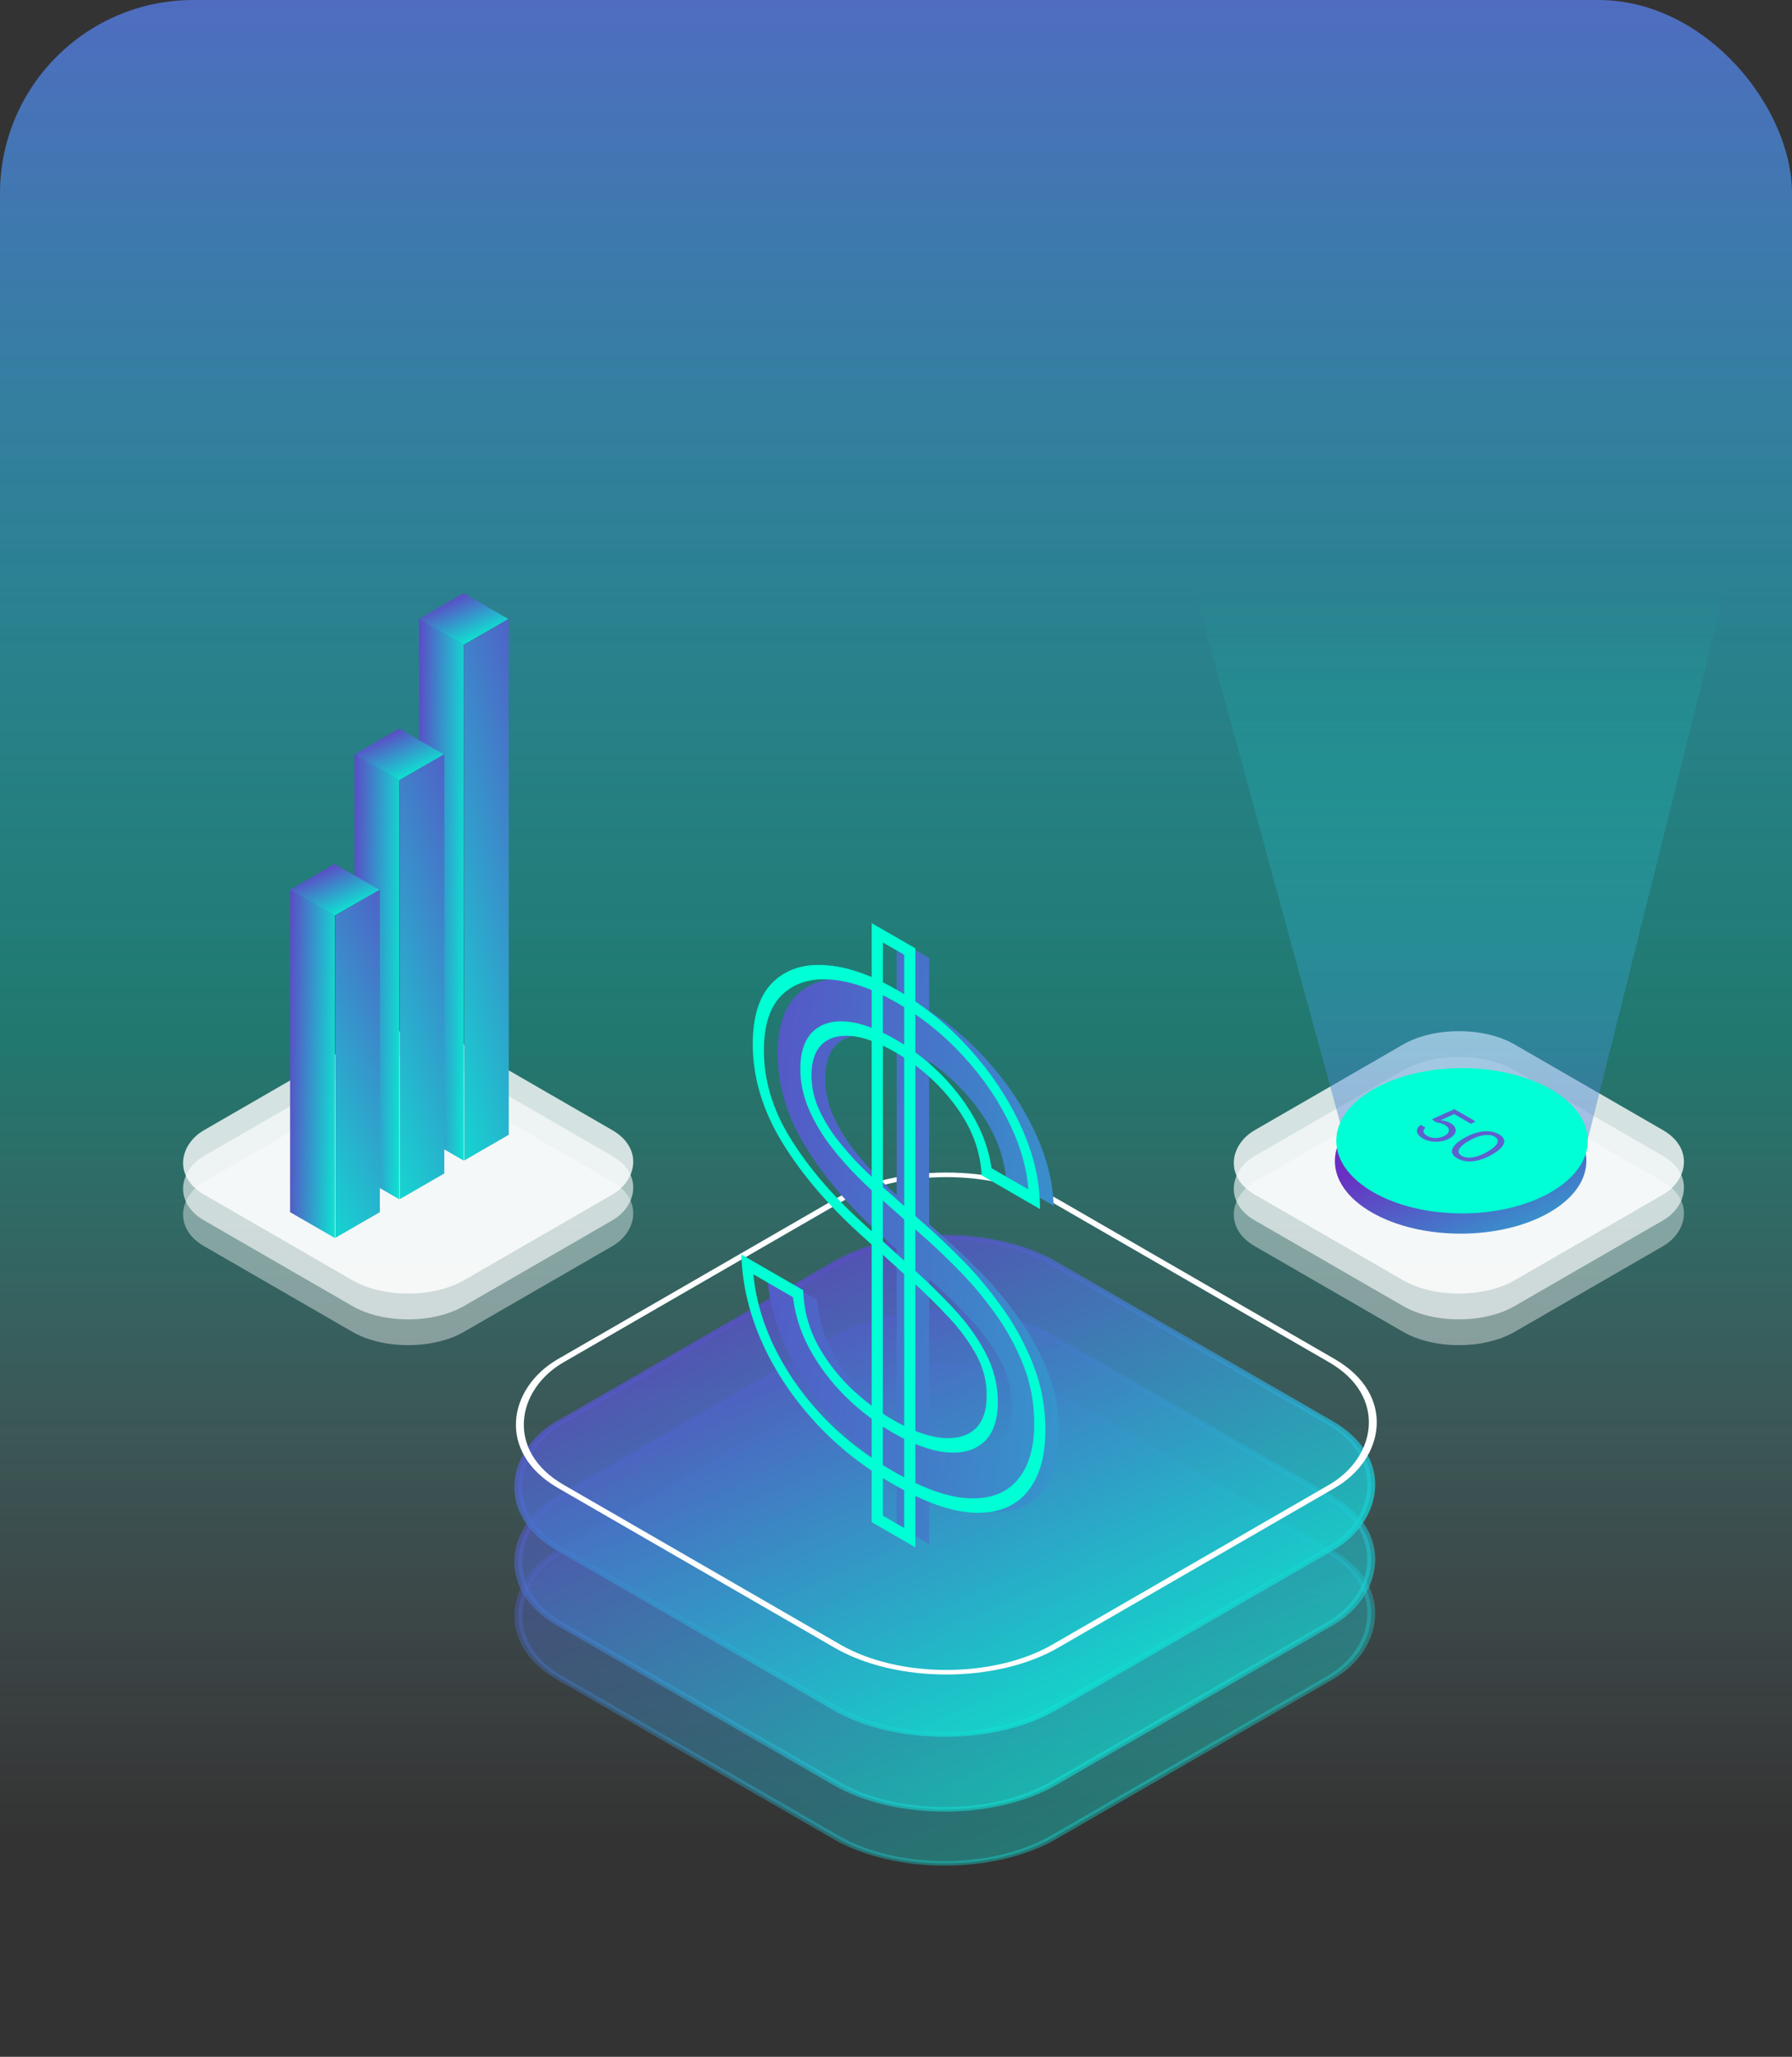 <svg width="278" height="319" viewBox="0 0 278 319" fill="none" xmlns="http://www.w3.org/2000/svg">
<rect x="0" y="0" width="278" height="319" fill="#333333" stroke="none"/>
<rect width="278" height="319" rx="30" fill="url(#paint0_linear_33_1087)"/>
<rect opacity="0.4" x="-2.98023e-08" y="0.5" width="88.567" height="88.567" rx="19.5" transform="matrix(0.866 0.5 -0.866 0.5 147 205.891)" fill="url(#paint1_linear_33_1087)" stroke="url(#paint2_linear_33_1087)"/>
<rect opacity="0.6" x="-2.98023e-08" y="0.5" width="88.567" height="88.567" rx="19.5" transform="matrix(0.866 0.5 -0.866 0.5 147 197.514)" fill="url(#paint3_linear_33_1087)" stroke="url(#paint4_linear_33_1087)"/>
<rect opacity="0.8" x="-2.98023e-08" y="0.5" width="88.567" height="88.567" rx="19.5" transform="matrix(0.866 0.5 -0.866 0.5 147 185.915)" fill="url(#paint5_linear_33_1087)" stroke="url(#paint6_linear_33_1087)"/>
<rect opacity="0.8" width="46.559" height="46.559" rx="10" transform="matrix(0.866 0.5 -0.866 0.5 63.322 157)" fill="white"/>
<rect opacity="0.6" width="46.559" height="46.559" rx="10" transform="matrix(0.866 0.5 -0.866 0.5 63.322 161)" fill="white"/>
<rect opacity="0.4" width="46.559" height="46.559" rx="10" transform="matrix(0.866 0.5 -0.866 0.5 63.322 165)" fill="white"/>
<rect opacity="0.8" width="46.559" height="46.559" rx="10" transform="matrix(0.866 0.5 -0.866 0.5 226.322 157)" fill="white"/>
<rect opacity="0.6" width="46.559" height="46.559" rx="10" transform="matrix(0.866 0.5 -0.866 0.5 226.322 161)" fill="white"/>
<rect opacity="0.4" width="46.559" height="46.559" rx="10" transform="matrix(0.866 0.5 -0.866 0.5 226.322 165)" fill="white"/>
<rect x="-2.98023e-08" y="0.5" width="88.567" height="88.567" rx="19.5" transform="matrix(0.866 0.5 -0.866 0.5 147.243 176.25)" stroke="white"/>
<path d="M139.095 236.58L139.095 145.67L144.139 148.582L144.139 239.491L139.095 236.58ZM156.071 182.744C155.702 178.933 154.205 175.275 151.581 171.771C148.957 168.268 145.738 165.415 141.924 163.213C139.136 161.603 136.696 160.715 134.605 160.55C132.534 160.396 130.915 160.893 129.746 162.041C128.598 163.201 128.024 164.941 128.024 167.261C128.024 169.203 128.424 171.103 129.223 172.961C130.043 174.808 131.089 176.559 132.36 178.217C133.631 179.85 134.964 181.365 136.358 182.762C137.752 184.135 139.034 185.337 140.202 186.366L146.599 192.048C148.239 193.492 150.064 195.232 152.073 197.268C154.103 199.316 156.04 201.63 157.886 204.211C159.751 206.78 161.289 209.585 162.499 212.627C163.708 215.669 164.313 218.895 164.313 222.304C164.313 226.234 163.421 229.27 161.638 231.413C159.874 233.567 157.291 234.597 153.888 234.502C150.505 234.419 146.394 232.981 141.555 230.187C137.045 227.583 133.139 224.488 129.838 220.901C126.558 217.326 123.974 213.491 122.088 209.396C120.223 205.312 119.167 201.21 118.921 197.091L126.794 201.636C126.999 204.501 127.798 207.235 129.192 209.839C130.607 212.432 132.391 214.787 134.543 216.906C136.717 219.013 139.054 220.789 141.555 222.233C144.467 223.914 147.081 224.879 149.398 225.127C151.714 225.352 153.549 224.873 154.902 223.689C156.256 222.482 156.932 220.552 156.932 217.901C156.932 215.486 156.348 213.183 155.179 210.994C154.011 208.804 152.473 206.685 150.566 204.637C148.659 202.589 146.599 200.571 144.385 198.582L136.635 191.551C131.714 187.077 127.819 182.496 124.948 177.808C122.078 173.121 120.643 168.327 120.643 163.426C120.643 159.354 121.596 156.353 123.503 154.424C125.43 152.483 128.013 151.607 131.253 151.796C134.513 151.974 138.152 153.223 142.17 155.543C146.23 157.886 149.838 160.81 152.996 164.314C156.153 167.794 158.654 171.511 160.5 175.464C162.365 179.43 163.35 183.277 163.452 187.006L156.071 182.744Z" fill="url(#paint7_linear_33_1087)"/>
<path d="M136.095 235.58L135.229 235.08L135.229 236.08L136.095 236.58L136.095 235.58ZM136.095 144.67L136.095 143.67L135.229 143.17L135.229 144.17L136.095 144.67ZM141.139 147.582L142.005 148.082L142.005 147.082L141.139 146.582L141.139 147.582ZM141.139 238.491L141.139 239.491L142.005 239.991L142.005 238.991L141.139 238.491ZM153.071 181.744L152.211 181.365L152.302 182.3L153.071 182.744L153.071 181.744ZM148.581 170.771L148.106 171.333L148.106 171.333L148.581 170.771ZM131.605 159.55L131.262 158.433L131.259 158.433L131.605 159.55ZM126.746 161.041L126.05 160.044L126.046 160.049L126.746 161.041ZM126.223 171.961L125.501 172.095L125.505 172.106L125.51 172.117L126.223 171.961ZM129.36 177.217L128.899 177.797L128.907 177.808L129.36 177.217ZM133.358 181.762L133.059 182.528L133.07 182.539L133.358 181.762ZM137.202 185.366L137.427 184.531L137.423 184.527L137.202 185.366ZM143.599 191.048L143.374 191.884L143.379 191.889L143.599 191.048ZM149.073 196.268L148.767 197.027L148.77 197.03L149.073 196.268ZM154.886 203.211L154.384 203.736L154.393 203.749L154.886 203.211ZM159.499 211.627L160.243 211.545L160.243 211.545L159.499 211.627ZM158.638 230.413L157.911 229.449L157.909 229.452L158.638 230.413ZM150.888 233.502L150.515 232.384L150.514 232.384L150.888 233.502ZM126.838 219.901L126.487 220.613L126.489 220.615L126.838 219.901ZM119.088 208.396L118.384 208.572L118.387 208.577L119.088 208.396ZM115.921 196.091L115.921 195.091L114.991 194.554L115.057 195.663L115.921 196.091ZM123.794 200.636L124.656 201.049L124.588 200.095L123.794 199.636L123.794 200.636ZM126.192 208.839L125.547 209.134L125.555 209.149L126.192 208.839ZM131.543 215.906L131.256 216.683L131.265 216.692L131.543 215.906ZM146.398 224.127L146.724 225.242L146.73 225.242L146.398 224.127ZM151.902 222.689L152.58 223.703L152.583 223.7L151.902 222.689ZM152.179 209.994L152.826 209.702L152.826 209.702L152.179 209.994ZM147.566 203.637L147.224 204.358L147.224 204.358L147.566 203.637ZM141.385 197.582L141.147 198.407L141.153 198.412L141.385 197.582ZM133.635 190.551L133.395 191.374L133.397 191.375L133.635 190.551ZM121.948 176.808L121.364 177.209L121.364 177.209L121.948 176.808ZM120.503 153.424L119.803 152.431L119.802 152.432L120.503 153.424ZM128.253 150.796L128.608 151.913L128.61 151.913L128.253 150.796ZM149.996 163.314L149.633 164.013L149.637 164.017L149.996 163.314ZM157.5 174.464L156.803 174.656L156.805 174.662L157.5 174.464ZM160.452 186.006L160.452 187.006L161.346 187.522L161.318 186.473L160.452 186.006ZM136.961 236.08L136.961 145.17L135.229 144.17L135.229 235.08L136.961 236.08ZM136.095 145.67L141.139 148.582L141.139 146.582L136.095 143.67L136.095 145.67ZM140.273 147.082L140.273 237.991L142.005 238.991L142.005 148.082L140.273 147.082ZM141.139 237.491L136.095 234.58L136.095 236.58L141.139 239.491L141.139 237.491ZM153.931 182.123C153.532 178.001 151.894 173.999 149.056 170.21L148.106 171.333C150.516 174.551 151.872 177.865 152.211 181.365L153.931 182.123ZM149.056 170.21C146.263 166.48 142.87 163.491 138.924 161.213L138.924 163.213C142.606 165.338 145.651 168.055 148.106 171.333L149.056 170.21ZM138.924 161.213C136.044 159.55 133.483 158.609 131.262 158.433L131.948 160.666C133.91 160.821 136.228 161.656 138.924 163.213L138.924 161.213ZM131.259 158.433C129.07 158.271 127.322 158.795 126.05 160.044L127.442 162.038C128.508 160.991 129.998 160.521 131.951 160.666L131.259 158.433ZM126.046 160.049C124.786 161.321 124.158 163.237 124.158 165.761L125.89 166.761C125.89 164.646 126.409 163.082 127.446 162.034L126.046 160.049ZM124.158 165.761C124.158 167.867 124.593 169.986 125.501 172.095L126.946 171.827C126.254 170.219 125.89 168.539 125.89 166.761L124.158 165.761ZM125.51 172.117C126.4 174.12 127.532 176.015 128.899 177.797L129.821 176.636C128.645 175.104 127.687 173.495 126.936 171.805L125.51 172.117ZM128.907 177.808C130.227 179.504 131.611 181.077 133.059 182.528L133.657 180.996C132.316 179.653 131.035 178.197 129.813 176.625L128.907 177.808ZM133.07 182.539C134.482 183.929 135.786 185.152 136.982 186.206L137.423 184.527C136.281 183.521 135.023 182.341 133.646 180.985L133.07 182.539ZM136.977 186.202L143.374 191.884L143.824 190.213L137.427 184.531L136.977 186.202ZM143.379 191.889C144.984 193.301 146.779 195.013 148.767 197.027L149.379 195.51C147.349 193.452 145.495 191.683 143.819 190.208L143.379 191.889ZM148.77 197.03C150.726 199.004 152.597 201.238 154.384 203.736L155.387 202.686C153.484 200.023 151.48 197.629 149.376 195.507L148.77 197.03ZM154.393 203.749C156.152 206.171 157.606 208.82 158.755 211.71L160.243 211.545C158.972 208.35 157.35 205.388 155.379 202.673L154.393 203.749ZM158.755 211.71C159.867 214.506 160.447 217.531 160.447 220.804L162.179 221.804C162.179 218.259 161.55 214.832 160.243 211.545L158.755 211.71ZM160.447 220.804C160.447 224.549 159.6 227.42 157.911 229.449L159.364 231.377C161.242 229.12 162.179 225.919 162.179 221.804L160.447 220.804ZM157.909 229.452C156.246 231.484 153.796 232.476 150.515 232.384L151.26 234.62C154.786 234.718 157.503 233.65 159.366 231.374L157.909 229.452ZM150.514 232.384C147.276 232.305 143.301 230.927 138.555 228.187L138.555 230.187C143.487 233.035 147.733 234.534 151.262 234.62L150.514 232.384ZM138.555 228.187C134.136 225.636 130.355 222.629 127.188 219.188L126.489 220.615C129.924 224.347 133.954 227.531 138.555 230.187L138.555 228.187ZM127.189 219.19C124.032 215.749 121.576 212.093 119.79 208.214L118.387 208.577C120.373 212.89 123.083 216.904 126.487 220.613L127.189 219.19ZM119.792 208.22C118.027 204.356 117.02 200.462 116.784 196.518L115.057 195.663C115.313 199.958 116.418 204.268 118.384 208.572L119.792 208.22ZM115.921 197.091L123.794 201.636L123.794 199.636L115.921 195.091L115.921 197.091ZM122.931 200.224C123.149 203.28 124.01 206.264 125.547 209.134L126.838 208.545C125.586 206.207 124.848 203.721 124.656 201.049L122.931 200.224ZM125.555 209.149C127.074 211.933 128.982 214.445 131.256 216.683L131.831 215.129C129.8 213.129 128.14 210.931 126.83 208.53L125.555 209.149ZM131.265 216.692C133.536 218.894 135.968 220.739 138.555 222.233L138.555 220.233C136.14 218.839 133.898 217.133 131.822 215.12L131.265 216.692ZM138.555 222.233C141.561 223.968 144.288 224.98 146.724 225.242L146.071 223.012C143.873 222.777 141.373 221.86 138.555 220.233L138.555 222.233ZM146.73 225.242C149.161 225.478 151.123 224.978 152.58 223.703L151.225 221.675C149.976 222.768 148.268 223.226 146.065 223.012L146.73 225.242ZM152.583 223.7C154.063 222.38 154.798 220.264 154.798 217.401L153.066 216.401C153.066 218.84 152.449 220.583 151.222 221.678L152.583 223.7ZM154.798 217.401C154.798 214.79 154.162 212.205 152.826 209.702L151.533 210.285C152.534 212.162 153.066 214.182 153.066 216.401L154.798 217.401ZM152.826 209.702C151.559 207.328 149.911 205.066 147.908 202.916L147.224 204.358C149.035 206.303 150.462 208.279 151.533 210.285L152.826 209.702ZM147.908 202.916C145.962 200.826 143.864 198.772 141.616 196.753L141.153 198.412C143.333 200.37 145.357 202.353 147.224 204.358L147.908 202.916ZM141.623 196.758L133.873 189.727L133.397 191.375L141.147 198.407L141.623 196.758ZM133.874 189.728C129.043 185.335 125.278 180.891 122.533 176.408L121.364 177.209C124.359 182.1 128.385 186.818 133.395 191.374L133.874 189.728ZM122.533 176.408C119.859 172.042 118.509 167.575 118.509 162.926L116.777 161.926C116.777 167.079 118.297 172.2 121.364 177.209L122.533 176.408ZM118.509 162.926C118.509 159.046 119.414 156.227 121.204 154.416L119.802 152.432C117.779 154.48 116.777 157.662 116.777 161.926L118.509 162.926ZM121.203 154.417C123.034 152.573 125.494 151.731 128.608 151.913L127.898 149.679C124.533 149.482 121.826 150.393 119.803 152.431L121.203 154.417ZM128.61 151.913C131.745 152.084 135.26 153.285 139.17 155.543L139.17 153.543C135.044 151.16 131.281 149.863 127.896 149.679L128.61 151.913ZM139.17 155.543C143.126 157.826 146.607 160.655 149.633 164.013L150.358 162.615C147.07 158.966 143.334 155.947 139.17 153.543L139.17 155.543ZM149.637 164.017C152.676 167.367 155.055 170.911 156.803 174.656L158.197 174.273C156.254 170.111 153.63 166.221 150.354 162.61L149.637 164.017ZM156.805 174.662C158.563 178.398 159.49 182.013 159.586 185.538L161.318 186.473C161.209 182.541 160.168 178.462 158.194 174.267L156.805 174.662ZM160.452 185.006L153.071 180.744L153.071 182.744L160.452 187.006L160.452 185.006Z" fill="#00FFD4"/>
<rect width="8" height="8" transform="matrix(0.866 0.5 -0.866 0.5 71.928 92)" fill="url(#paint8_linear_33_1087)"/>
<rect width="8" height="80" transform="matrix(0.866 0.5 -2.20305e-08 1 65 96)" fill="url(#paint9_linear_33_1087)"/>
<rect width="8" height="80" transform="matrix(0.866 -0.5 2.20305e-08 1 72 100)" fill="url(#paint10_linear_33_1087)"/>
<rect width="8" height="8" transform="matrix(0.866 0.5 -0.866 0.5 61.928 113)" fill="url(#paint11_linear_33_1087)"/>
<rect width="8" height="65" transform="matrix(0.866 0.5 -2.20305e-08 1 55 117)" fill="url(#paint12_linear_33_1087)"/>
<rect width="8" height="65" transform="matrix(0.866 -0.5 2.20305e-08 1 62 121)" fill="url(#paint13_linear_33_1087)"/>
<rect width="8" height="8" transform="matrix(0.866 0.5 -0.866 0.5 51.928 134)" fill="url(#paint14_linear_33_1087)"/>
<rect width="8" height="50" transform="matrix(0.866 0.5 -2.20305e-08 1 45 138)" fill="url(#paint15_linear_33_1087)"/>
<rect width="8" height="50" transform="matrix(0.866 -0.5 2.20305e-08 1 52 142)" fill="url(#paint16_linear_33_1087)"/>
<path opacity="0.5" d="M180 72H272.5L245.5 180H209.5L180 72Z" fill="url(#paint17_linear_33_1087)"/>
<circle r="15.93" transform="matrix(0.866 0.5 -0.866 0.5 226.591 180.071)" fill="url(#paint18_linear_33_1087)"/>
<circle r="15.93" transform="matrix(0.866 0.5 -0.866 0.5 226.81 176.929)" fill="#00FFD4"/>
<path d="M220.717 176.563C220.356 176.354 220.103 176.125 219.957 175.875C219.812 175.626 219.777 175.378 219.853 175.133C219.929 174.888 220.118 174.669 220.422 174.474L221.16 174.901C220.903 175.082 220.797 175.292 220.84 175.533C220.887 175.773 221.072 175.986 221.393 176.172C221.652 176.321 221.942 176.419 222.264 176.465C222.588 176.512 222.913 176.508 223.239 176.452C223.569 176.397 223.868 176.291 224.137 176.136C224.411 175.978 224.596 175.801 224.69 175.607C224.789 175.413 224.796 175.22 224.712 175.027C224.628 174.834 224.452 174.659 224.186 174.503C223.995 174.39 223.768 174.293 223.503 174.212C223.241 174.129 222.997 174.077 222.771 174.055L222.144 173.594L225.625 172.024L228.897 173.913L228.221 174.304L225.588 172.784L223.509 173.729L223.546 173.75C223.778 173.765 224.025 173.81 224.287 173.883C224.55 173.957 224.787 174.054 224.998 174.176C225.383 174.399 225.634 174.65 225.751 174.931C225.872 175.211 225.86 175.493 225.714 175.776C225.571 176.06 225.295 176.32 224.887 176.555C224.485 176.787 224.036 176.942 223.54 177.021C223.048 177.099 222.554 177.1 222.058 177.024C221.564 176.947 221.117 176.793 220.717 176.563ZM226.072 179.654C225.609 179.387 225.34 179.086 225.266 178.752C225.194 178.417 225.313 178.061 225.623 177.683C225.935 177.305 226.433 176.917 227.117 176.522C227.798 176.129 228.466 175.843 229.12 175.665C229.778 175.486 230.397 175.417 230.977 175.459C231.561 175.5 232.083 175.653 232.542 175.918C233.002 176.184 233.266 176.484 233.336 176.82C233.41 177.157 233.291 177.514 232.979 177.893C232.672 178.272 232.178 178.658 231.497 179.051C230.812 179.446 230.142 179.734 229.486 179.913C228.832 180.092 228.214 180.161 227.634 180.119C227.056 180.077 226.535 179.922 226.072 179.654ZM226.748 179.264C227.208 179.529 227.786 179.607 228.483 179.498C229.18 179.389 229.939 179.098 230.759 178.624C231.304 178.31 231.71 178.008 231.977 177.719C232.245 177.431 232.371 177.167 232.355 176.925C232.341 176.685 232.182 176.477 231.878 176.302C231.423 176.039 230.843 175.963 230.138 176.075C229.434 176.185 228.674 176.476 227.856 176.948C227.31 177.263 226.904 177.564 226.638 177.85C226.371 178.137 226.246 178.399 226.263 178.639C226.281 178.879 226.443 179.087 226.748 179.264Z" fill="#5E60CE"/>
<defs>
<linearGradient id="paint0_linear_33_1087" x1="148" y1="-26" x2="148" y2="381" gradientUnits="userSpaceOnUse">
<stop stop-color="#5E60CE"/>
<stop offset="0.461" stop-color="#06DFC8" stop-opacity="0.4"/>
<stop offset="0.763" stop-color="#ADE5F7" stop-opacity="0"/>
</linearGradient>
<linearGradient id="paint1_linear_33_1087" x1="-16.394" y1="-14.555" x2="120.246" y2="2.874" gradientUnits="userSpaceOnUse">
<stop stop-color="#6930C3"/>
<stop offset="1" stop-color="#00FFD4"/>
</linearGradient>
<linearGradient id="paint2_linear_33_1087" x1="-16.394" y1="-14.555" x2="120.246" y2="2.874" gradientUnits="userSpaceOnUse">
<stop stop-color="#6930C3"/>
<stop offset="1" stop-color="#00FFD4"/>
</linearGradient>
<linearGradient id="paint3_linear_33_1087" x1="-16.394" y1="-14.555" x2="120.246" y2="2.874" gradientUnits="userSpaceOnUse">
<stop stop-color="#6930C3"/>
<stop offset="1" stop-color="#00FFD4"/>
</linearGradient>
<linearGradient id="paint4_linear_33_1087" x1="-16.394" y1="-14.555" x2="120.246" y2="2.874" gradientUnits="userSpaceOnUse">
<stop stop-color="#6930C3"/>
<stop offset="1" stop-color="#00FFD4"/>
</linearGradient>
<linearGradient id="paint5_linear_33_1087" x1="-16.394" y1="-14.555" x2="120.246" y2="2.874" gradientUnits="userSpaceOnUse">
<stop stop-color="#6930C3"/>
<stop offset="1" stop-color="#00FFD4"/>
</linearGradient>
<linearGradient id="paint6_linear_33_1087" x1="-16.394" y1="-14.555" x2="120.246" y2="2.874" gradientUnits="userSpaceOnUse">
<stop stop-color="#6930C3"/>
<stop offset="1" stop-color="#00FFD4"/>
</linearGradient>
<linearGradient id="paint7_linear_33_1087" x1="94.598" y1="82.821" x2="267.064" y2="101.118" gradientUnits="userSpaceOnUse">
<stop stop-color="#6930C3"/>
<stop offset="1" stop-color="#00FFD4"/>
</linearGradient>
<linearGradient id="paint8_linear_33_1087" x1="-1.464" y1="-1.3" x2="10.74" y2="0.257" gradientUnits="userSpaceOnUse">
<stop stop-color="#6930C3"/>
<stop offset="1" stop-color="#00FFD4"/>
</linearGradient>
<linearGradient id="paint9_linear_33_1087" x1="-1.464" y1="-13" x2="10.937" y2="-12.842" gradientUnits="userSpaceOnUse">
<stop stop-color="#6930C3"/>
<stop offset="1" stop-color="#00FFD4"/>
</linearGradient>
<linearGradient id="paint10_linear_33_1087" x1="-30.022" y1="6.382" x2="18.989" y2="-6.502" gradientUnits="userSpaceOnUse">
<stop stop-color="#00FFD4"/>
<stop offset="1" stop-color="#6930C3"/>
</linearGradient>
<linearGradient id="paint11_linear_33_1087" x1="-1.464" y1="-1.3" x2="10.74" y2="0.257" gradientUnits="userSpaceOnUse">
<stop stop-color="#6930C3"/>
<stop offset="1" stop-color="#00FFD4"/>
</linearGradient>
<linearGradient id="paint12_linear_33_1087" x1="-1.464" y1="-10.562" x2="10.936" y2="-10.368" gradientUnits="userSpaceOnUse">
<stop stop-color="#6930C3"/>
<stop offset="1" stop-color="#00FFD4"/>
</linearGradient>
<linearGradient id="paint13_linear_33_1087" x1="-30.022" y1="5.186" x2="17.41" y2="-10.161" gradientUnits="userSpaceOnUse">
<stop stop-color="#00FFD4"/>
<stop offset="1" stop-color="#6930C3"/>
</linearGradient>
<linearGradient id="paint14_linear_33_1087" x1="-1.464" y1="-1.3" x2="10.74" y2="0.257" gradientUnits="userSpaceOnUse">
<stop stop-color="#6930C3"/>
<stop offset="1" stop-color="#00FFD4"/>
</linearGradient>
<linearGradient id="paint15_linear_33_1087" x1="-1.464" y1="-8.125" x2="10.934" y2="-7.872" gradientUnits="userSpaceOnUse">
<stop stop-color="#6930C3"/>
<stop offset="1" stop-color="#00FFD4"/>
</linearGradient>
<linearGradient id="paint16_linear_33_1087" x1="-30.022" y1="3.989" x2="14.499" y2="-14.738" gradientUnits="userSpaceOnUse">
<stop stop-color="#00FFD4"/>
<stop offset="1" stop-color="#6930C3"/>
</linearGradient>
<linearGradient id="paint17_linear_33_1087" x1="226" y1="287.5" x2="226" y2="90.5" gradientUnits="userSpaceOnUse">
<stop offset="0.481" stop-color="#5E60CE"/>
<stop offset="0.642" stop-color="#3F95D0" stop-opacity="0.868"/>
<stop offset="1" stop-color="#00FFD4" stop-opacity="0"/>
</linearGradient>
<linearGradient id="paint18_linear_33_1087" x1="-5.831" y1="-5.177" x2="42.772" y2="1.022" gradientUnits="userSpaceOnUse">
<stop stop-color="#6930C3"/>
<stop offset="1" stop-color="#00FFD4"/>
</linearGradient>
</defs>
</svg>
